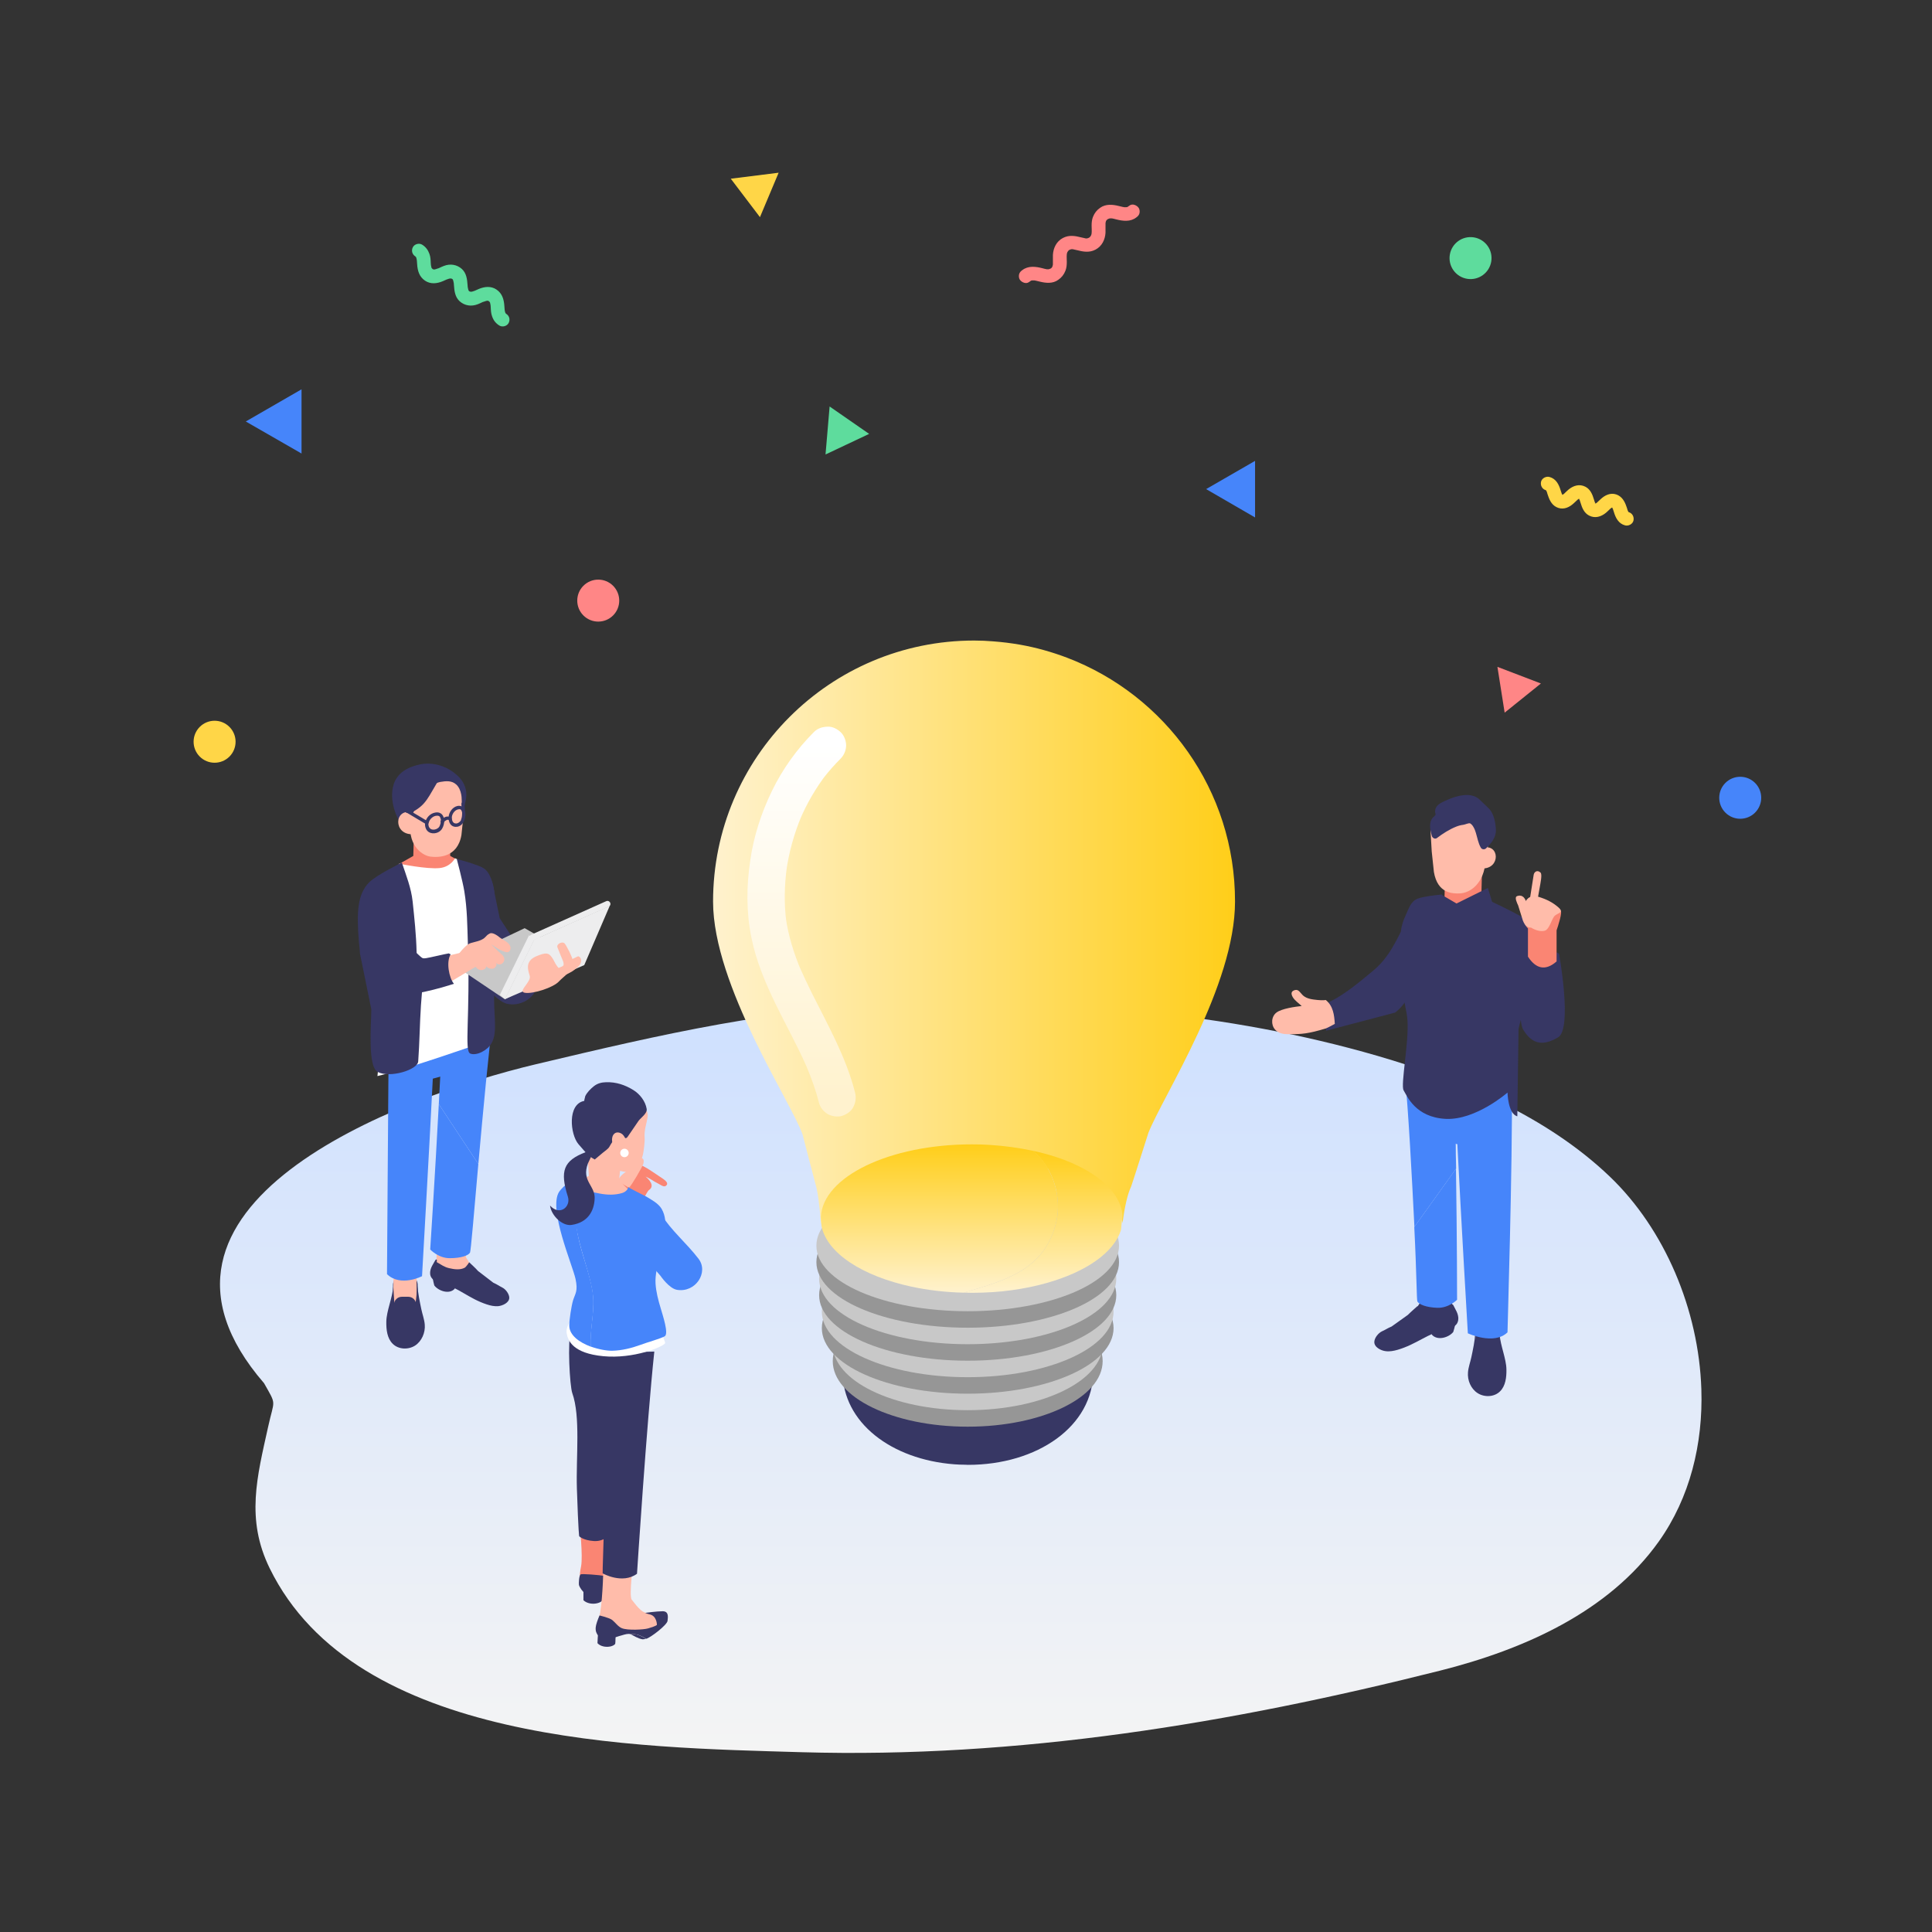 <?xml version="1.0" encoding="utf-8"?>
<!-- Generator: Adobe Illustrator 27.9.1, SVG Export Plug-In . SVG Version: 6.00 Build 0)  -->
<svg version="1.1" id="レイヤー_1" xmlns="http://www.w3.org/2000/svg" xmlns:xlink="http://www.w3.org/1999/xlink" x="0px"
	 y="0px" viewBox="0 0 1417.3 1417.3" style="enable-background:new 0 0 1417.3 1417.3;" xml:space="preserve">
<rect x="0" y="0" width="1417.3" height="1417.3" fill="#333333" stroke="none"/>
<style type="text/css">
	.st0{fill:url(#SVGID_1_);}
	.st1{fill:#545478;}
	.st2{fill:#373764;}
	.st3{fill:#FA8573;}
	.st4{fill:#FFBCAA;}
	.st5{fill:#4685FA;}
	.st6{fill:#FFFFFF;}
	.st7{fill:#FFDBC7;}
	.st8{fill:#FF9274;}
	.st9{fill:#969696;}
	.st10{fill:#C8C8C8;}
	.st11{fill:none;}
	.st12{fill:url(#SVGID_00000000224968142436403200000004558139805917899933_);}
	.st13{fill:url(#SVGID_00000112602268390138804970000000738663136572888991_);}
	.st14{fill:url(#SVGID_00000061435269679019687060000013651848029052876466_);}
	.st15{fill:url(#SVGID_00000111164429129632035680000017801204094343770812_);}
	.st16{enable-background:new    ;}
	.st17{fill:#EDEDEE;}
	.st18{fill:#FF8686;}
	.st19{fill:#FFD647;}
	.st20{fill:#5EDC9D;}
</style>
<linearGradient id="SVGID_1_" gradientUnits="userSpaceOnUse" x1="704.789" y1="1285.95" x2="704.789" y2="735.992">
	<stop  offset="0" style="stop-color:#F4F4F4"/>
	<stop  offset="1" style="stop-color:#CEE0FF"/>
</linearGradient>
<path class="st0" d="M1248.1,1019.1c1.3,40-8.3,79.5-31.2,111.7c-36.8,51.7-99,79.3-160.6,94.8c-153.7,38.7-309.4,64.4-468.4,59.8
	c-121.7-3.6-326.9-5.7-390.1-135c-17.6-36-9.2-67-1.1-103.7c4.5-20.6,6.5-15.2-3-32C81.1,884.6,290.9,805,393.2,780.7
	c92.2-21.9,176.9-41.7,273.2-44.2c115-3,233.3,5.9,344.2,38.1c60.8,17.7,123.8,44.1,170.2,88.4
	C1221.2,901.6,1246.2,960.8,1248.1,1019.1z"/>
<g>
	<g>
		<path class="st1" d="M1096.8,990.1h-11.2c-1.9,0-3.4-1.5-3.4-3.4v-9.2c0-1.9,1.5-5.6,3.4-5.6h11.2c1.9,0,3.4,3.7,3.4,5.6v9.2
			C1100.2,988.6,1098.6,990.1,1096.8,990.1z"/>
		<g>
			<polygon class="st2" points="1082.7,997.2 1082.9,975.6 1082.3,960.9 1099.7,959.6 1100.2,996.6 			"/>
		</g>
		<g>
			<path class="st2" d="M1082.1,978.2c0.1,4.5-1.8,13-2.7,17.3c-0.8,3.8-2.2,7.4-2.5,11.2c-0.5,5.9,2.1,12.1,7.1,15.3
				c5,3.2,12.2,2.9,16.4-1.3c4.1-4,4.8-10.4,4.7-16.1c-0.1-7.8-4.3-17.1-5-25.6l-0.9,13.2l-15,1.8L1082.1,978.2z"/>
		</g>
		<g>
			<path class="st2" d="M1093.7,997.9h-4.7c-3.2,0-5.8-2.6-5.8-5.8l0,0c0-3.2,2.6-5.8,5.8-5.8h4.7c3.2,0,5.8,2.6,5.8,5.8l0,0
				C1099.5,995.3,1096.9,997.9,1093.7,997.9z"/>
		</g>
		<path class="st3" d="M1096.1,676.5c0,0-22.4,4-25.5,6.5c-0.8,0.7-1.7,1.3-2.8,1.5c-2,0.4-3.8-0.9-5.3-2c-4-3-4.5-9.7-8.4-12.8
			l-2.3-7.6l7.9-4.4c0-0.7,0.3-11.4,0.3-11.4l27.2-7.9c0,0.7-0.5,18.5-0.5,19.2l10.8,6.1L1096.1,676.5z"/>
		<path class="st4" d="M1050.3,624.6l-0.9-15.6l9-11.6l24.1,5l9.5,16.2c0,0-1.9,7.7-2.3,13.5c-1,15.2-10.4,22.9-18.8,23.3
			c-5.2,0.2-16.3,0.2-19-15.7L1050.3,624.6z"/>
		<path class="st4" d="M1087.8,622c12.3-3.4,13.2,15.4-0.5,15.1L1087.8,622z"/>
		<g>
			<polygon class="st2" points="1033.8,967.6 1042.6,954.4 1043.6,939.3 1065.6,937.8 1065.2,962.3 			"/>
		</g>
		<g>
			<path class="st5" d="M1067.9,836.2l1.5,0.5l1.8-46.6l-40.6-1.6c2.7,28.1,5.1,73.7,7,111.5l30.6-42.7
				C1068,850.3,1067.9,843.2,1067.9,836.2z"/>
		</g>
		<g>
			<path class="st5" d="M1109.1,796.2l-47.3-5.5v46.7l7.3,2c2.5,50.2,7.7,138.7,7.7,138.7s19.1,9,29.1-0.7
				C1105.8,977.3,1109.7,852.8,1109.1,796.2z"/>
		</g>
		<g>
			<path class="st2" d="M1050.6,974.4c0.2,1.1-0.5,3.5-0.3,4.6c4.2,4.9,12.7,2.1,15.8-1.9c0.7-2.2,2.2-7.8,2-9.4L1050.6,974.4z"/>
		</g>
		<g>
			<path class="st2" d="M1032.8,964.6c1.5-1.6,7.1-6.5,7.1-6.5s2,3.5,3.4,4.3c3.4,2.1,8.1,1.5,12.1,0.8c3.7-0.7,6.3-2.5,9.6-4.3
				c0.3-0.1-0.6-2.5,0.8-1.9c0.2,0.1,1.2,2.1,1.3,2.3c1,1.9,2.1,3.8,2.5,5.9c0.5,2.1,0.2,4.4-1,6.1c-1.7,2.3-4.8,2.8-7.5,3.5
				c-13.9,3.5-22.1,11.4-35.8,15.4c-2.8,0.8-5.8,1.4-8.8,1c-3.4-0.4-8.6-2.9-8.3-7c0.2-2.9,3-6.3,5.5-7.5c3.5-1.6,3.7-2.1,7.2-3.6
				L1032.8,964.6z"/>
		</g>
		<g>
			<path class="st6" d="M1067,679.6c3.4-0.5,3.6-4.1,5.3-10.9l-10.7-2.9c-2.9,5.8-1.7,12.6-1.7,12.6S1063.7,680.1,1067,679.6z"/>
		</g>
		<g>
			<path class="st2" d="M1133.8,702.6c-0.3-10.7-1.7-17.9-6.3-22.7c-5.1-5.3-30.9-17.4-32.9-18.3l-3.1-10.2l-23,11.4l-10.6-6.2
				c0.1-0.2,0.2-0.4,0.2-0.4s-0.3,0-0.7,0.1l-0.4-0.2l-0.1,0.2c-3.1,0.3-12,1.2-16.8,2.9c-5.2,1.9-6.6,7.3-9.1,12.7
				c-1.5,3.1-2.4,6.1-3,9.1c-1.3,6.8,2.4,9.7,2.4,17.1c0,8.9-1.1,18-1.1,27c0,8.9,2.4,14.3,3.2,23.1c1.2,16.4-5.2,47.9-2.8,51.7
				c2.5,4.1,8.6,19.7,30.8,20.9c22.1,1.1,45.4-19.3,45.4-19.3s0.3,15.7,7.2,17.4l0.9-64.2c0,0,4.3-19.2,10.6-30.9
				C1128.1,716.9,1131,709.8,1133.8,702.6z"/>
		</g>
		<g>
			<path class="st2" d="M1032.4,733c5.7-6.1,11.3-10.4,12.9-19.2l-12.9-39.7c-8,15.7-13.1,28.1-25.2,38.1
				c-12.1,10-24,20.3-38.8,25.7c-1.5,0.5,3.7,13.9,4.5,18.2l50.6-13.3C1028.5,738.9,1030.9,734.7,1032.4,733z"/>
		</g>
		<path class="st4" d="M972.6,733.6c0,0-2.1,0.4-5.9,0c-3.9-0.4-8-0.8-10.9-3.4c-2-1.9-3.1-4.6-5.8-3.9c-2.7,0.7-3.2,2.4-1.7,5.1
			c1.5,2.6,4.4,4.5,6.6,6.6c-4.8,0.5-14.7,1.9-18.5,4.8c-3.8,2.9-4.2,8.9-1,12.5c2.5,2.8,6.1,3.4,9.8,3.4c10.1,0,14.6-0.4,27.3-4.2
			c1.5-0.5,6.7-3.4,6.7-3.4C978.8,744.5,978,738,972.6,733.6z"/>
		<g>
			<path class="st5" d="M1068.1,857.4l-30.6,42.7c1.8,35.4,1.7,53.6,2.3,54.7c1.2,2.1,6.3,4.3,14.6,4.6c8.4,0.3,14.5-5.9,14.5-5.9
				S1068.9,910.4,1068.1,857.4z"/>
		</g>
		<g>
			<g>
				<path class="st2" d="M1143,761c-12.8,7.6-20,3.4-25.5-5.5c-5.4-8.9-0.5-59.6-0.5-59.6s8.8-6.6,26.7,3.7
					C1143.7,699.6,1153.7,754.7,1143,761z"/>
			</g>
			<path class="st4" d="M1112.7,657.5c0,0,3.9-2.1,6.2,2.4l4.8,10.1c0.8,1.8,6.3,4.4,4.5,5.2l-4.9,6.2c-1,1.1-4.4-1.7-6.1-6
				l-3.5-11.2C1112.9,662.5,1110.9,658.3,1112.7,657.5z"/>
			<path class="st4" d="M1124.7,662.7l-0.7-1.5c-1.6-0.3-2.3,1.8-2,0.2c0,0,3.1-19.6,3.1-19.7c0.4-2.1,2.6-3.8,5-1.6
				c1.4,1.3,0,7.5-0.7,11.6c-0.5,2.8-1.7,9.7-2.2,12.5C1126.9,665.9,1126.3,663,1124.7,662.7z"/>
			<path class="st3" d="M1144.7,668c-0.1,0-3.4-1.6-3.5-1.7c-4.7-0.3-4.3,5.1-5.7,9.4h-14.6v0.3c-0.7-0.8-1.5-1.6-2.2-2.4
				c-0.2-0.2-0.4-0.3-0.6-0.4c0.1,3.7,1.1,5.9,2.8,7.9v20.7c5.8,8.9,12.8,10.7,21,3.5l0-22.8C1142.8,679.9,1146.6,668.4,1144.7,668z
				"/>
			<path class="st4" d="M1143.3,665.7c-4.2-3.7-8.6-5.9-14.3-7.7c-5.4-1.7-9.1,0.5-10.6,5l-1.6-0.1l0.5,8.3c0,0,0.1,8.7,4.7,9.2
				c0.4,0,0.8,0.1,1.2,0.1c3.4,2.1,7.2,3,9.9,2.3c3.8-1,5.2-9.3,7.7-11.2C1143.1,669.7,1147.5,669.4,1143.3,665.7z"/>
		</g>
	</g>
	<g>
		<path class="st2" d="M1090.7,595.1l-7.2-7c-5.9-5.5-17.1-1-24.4,2.4c-2,0.9-4,2.5-3.9,4.7c0,0.8,0.4,1.6,0.4,2.4
			c-0.1,1.7-1.7,2.7-2.8,3.9c-2.5,2.8,0,11,0,11s12-9.1,19.8-10.1c1.9-0.2,5.1-1.8,6.8-1c5.9,2.7,6.4,14.2,9,18.7
			c2.5-2.2,6.4-7,6.5-10.3C1094.9,605.8,1093.6,598.2,1090.7,595.1z"/>
		<g>
			<path class="st2" d="M1092.5,593.4c-2-2-4.1-3.9-6.1-5.9c-1-1-2.1-2-3.4-2.7c-2.4-1.3-5.2-1.7-7.8-1.6
				c-5.8,0.3-11.3,2.5-16.4,4.9c-2.8,1.3-5.7,3.2-6,6.6c-0.1,0.9,0.1,1.7,0.3,2.5c0.1,0.5,0.1,0.4-0.2,0.8c-0.8,1.1-1.9,1.7-2.6,2.9
				c-2.1,3.5-1,8.7,0.1,12.4c0.4,1.4,2.3,2.5,3.7,1.5c4.3-3.3,9.2-6.4,14.2-8.4c0.8-0.3,1.6-0.6,2.4-0.8c1-0.3,1.9-0.4,2.6-0.5
				c1.6-0.2,3.8-1.4,5.1-1.1c0.4,0.1-0.3-0.2,0.2,0.1c0.1,0.1,0.3,0.2,0.4,0.3c0,0,0.4,0.3,0.1,0.1c0.1,0.1,0.3,0.2,0.4,0.3
				c0.6,0.6,0.8,0.9,1.3,1.7c0.9,1.5,1.4,2.8,1.9,4.5c1.1,3.6,1.7,7.5,3.6,10.8c0.8,1.5,2.8,1.6,3.9,0.5c3.8-3.5,7.4-8.2,7.2-13.6
				C1097.1,603.4,1096,597.3,1092.5,593.4c-2.1-2.4-5.7,1.1-3.5,3.5c0.3,0.4,1,1.4,1.3,2.2c0.4,0.9,0.7,1.9,1,2.9
				c0.6,2.1,0.9,4.3,1,6.5c0,1,0.1,1.6-0.2,2.4c-0.3,1-0.8,1.9-1.3,2.7c-1.2,1.8-2.6,3.5-4.2,5c1.3,0.2,2.6,0.3,3.9,0.5
				c-0.5-0.8-0.4-0.7-0.7-1.6c-0.3-0.8-0.5-1.6-0.8-2.4c-0.5-1.9-1-3.7-1.6-5.6c-1.1-3.6-2.7-7.5-6.1-9.6c-2.1-1.4-4.4-1-6.8-0.4
				c-2.1,0.6-3.6,0.7-5.8,1.3c-3.9,1.2-7.6,3.2-11.1,5.4c-2.2,1.3-4.3,2.8-6.3,4.3c1.2,0.5,2.4,1,3.7,1.5c-0.3-1-0.5-2.1-0.7-3.1
				c-0.1-0.8-0.2-1.5-0.3-2.5c0-1.1,0-1.6,0.2-2.4c0,0,0.3-0.8,0.1-0.3c0-0.1,0.1-0.3,0.2-0.4c-0.4,0.5,0.4-0.4,0.4-0.4
				c0.2-0.2,0.4-0.4,0.7-0.6c1-1,1.9-2.1,2.3-3.5c0.2-0.8,0.1-1.6,0-2.5c-0.1-0.4-0.3-0.9-0.2-1.3c0.2-0.9,1.6-1.6,2.3-2
				c4.2-2.1,9-4,13.7-4.6c2.1-0.3,4.4-0.2,6.3,0.6c1.1,0.5,1.8,1.2,2.6,2c2.1,2,4.2,4.1,6.3,6.1
				C1091.3,599.1,1094.8,595.6,1092.5,593.4z"/>
		</g>
	</g>
</g>
<g>
	<g>
		<path class="st7" d="M441.2,1143.1c1.1-0.8,2.8-0.4,3.8,0.5c1,1,2.6,4.1,2.6,5.5c0,1.4-0.4,2.7-0.8,4c-0.4,1.2-2,6.2-3.1,6.9
			c-0.9,0.5-1-2.5-4.6-4.6c-2.6-1.5-1.5-1.2-1.1-2.2L441.2,1143.1z"/>
	</g>
	<g>
		<path class="st8" d="M442.9,1152.7l-0.1-17.4c1.9-0.6,5.1,0.5,6.2,2.2c1,1.7,1.8,13.2,1.3,15.1c-0.5,1.9-4.3,4-5.1,6.4
			L442.9,1152.7z"/>
	</g>
	<path class="st3" d="M445.2,1120.1c0,0-1.9,20.9-1.6,27.6c0.2,3.5,2.4,6.6,1.1,9.8c-1.4,3.4-4.6,6.1-8.2,6.7
		c-3.6,0.6-10-0.8-10.6-4.4c-0.9-5-0.4-6.4,0.4-10.9c1.4-7.7-1-29.3-1-29.3L445.2,1120.1z"/>
	<g>
		<path class="st2" d="M438.8,1165.6l3.6,0.8c-0.4,1.1,0.1,6-0.1,7.3c-0.9,1.2-2.4,2-4.1,2.4c-3.4,0.9-7.8,0.2-10.2-2.2
			c0-2.2,0-10.7,0-10.7L438.8,1165.6z"/>
	</g>
	<g>
		<path class="st2" d="M442.6,1166.9c-3.2,3.1-9.5,4.4-13.4,1.9c-1.8-1.1-3.9-4.1-4.5-6.1c-0.2-0.8,0-7.4,1.4-7.8
			c1.4-0.4,12.3,0.3,19,1.4c0,0,0.8,3.2,0.3,5.6C445,1163.8,444,1165.5,442.6,1166.9z"/>
	</g>
	<g>
		<path class="st2" d="M448.6,1198.4l3.2,0.9c-0.4,1-0.2,5.5-0.5,6.7c-0.5,0.5-1.1,1-1.9,1.3c-0.6,0.3-1.3,0.5-2,0.6
			c-3.2,0.6-7.1-0.2-9.1-2.5c0-0.8,0.1-2.3,0.2-4c0.2-2.7,0.4-5.7,0.4-5.7L448.6,1198.4z"/>
	</g>
	<g>
		<path class="st4" d="M440.3,1182.9c2-12.1,2.4-34.5,2.4-34.5l22.2-5.1c0,0-3.8,27.7-1.4,30.3c2.3,2.6,6.8,9.9,11.7,9.7
			c4.3-0.2,6.4-0.7,9.7,0.2c1.1,0.3,2.3,2,2.5,3.2c0.1,0.7-0.3,1.5-0.6,2.1c-1.4,2.6-3,5.2-5.3,7c-8.5,6.5-21,0.4-30.5,3.4
			c-3.9,1.2-9.1,2.2-11.6-0.9C436.9,1195.4,439.7,1186.5,440.3,1182.9z"/>
	</g>
	<path class="st2" d="M437,1193.9c0.1-0.6,0.2-1.2,0.3-1.8c0.7-2.9,2.5-7,2.5-7s7.1,1.6,9.3,3.3c2.4,1.9,4.2,4.8,7,6
		c4.2,1.8,16.3,1.1,19.3,0.2c6-1.7,6.5-2.6,6.5-2.6s0.1-6.7-5.6-7.8c-1.2-0.2-3-1-3-1s8.5-1.2,12.8-1.2c4.5,0,4,4,3.6,7.1
		c-0.4,3-12.2,12.1-15.6,13.1c0,0-0.1,0-0.1,0c-3.5-2.2-7.2-3.9-11.4-3.4c-2-0.5-4.2,0.2-6.2,0.8c-3.1,0.8-4.9,1.6-7.9,2.4
		c-1.9,0.5-3.4,0.5-5.4,0.2c-2.3-0.3-4.4-1.9-5.4-4.1C437,1196.8,436.9,1195.3,437,1193.9z"/>
	<g>
		<path class="st2" d="M473.8,1202.2c-0.8,0.2-1.6,0.4-2.3,0.4c-3-0.3-7.5-3.1-7.6-3.1c-0.5-0.3-1-0.5-1.5-0.6
			C466.6,1198.2,470.3,1200,473.8,1202.2z"/>
	</g>
	<g>
		<path class="st2" d="M418.9,975.8c-2.8,7.8-0.9,41,0.9,46.1c6.2,17.3,2.7,47,3.4,70c1.1,33.2,1.7,35.1,1.7,35.1s2.9,3,10.8,3.5
			c8,0.5,11.8-5.2,11.8-5.2l1.6-80.6c0,0,2.2-11,2.3-17.5l2.2-27.2L418.9,975.8z"/>
	</g>
	<g>
		<path class="st2" d="M480,991.5c0,0-47.1,1-47.2,1c-1.1,0,0.9,15.6,1.2,16.9c2.3,10.1,5.9,19.8,8.3,29.9c2.3,9.6,3.5,18.6,3,28.5
			c-0.5,10.1-1,20.1-1.4,30.2c-0.6,15.7-1.2,31.4-1.6,47.1c-0.1,3-0.2,6.1-0.2,9.1c0,0,14.4,8.2,25.2,0.3
			C467.3,1154.5,474.4,1044.3,480,991.5z"/>
	</g>
	<path class="st6" d="M472.2,886.4c-3.9-1.7-8.6-3.9-8.6-3.9s0.8,19.3-7,19.3c-7.8,0-37.5-10-37.5-10s8.4,33.3,7.5,65.8
		c-0.1,2.8-12.2,12.5-10.9,20.4c0.9,5.6,4.7,14.8,26.9,16.9c22.2,2.1,43.7-6.8,45.3-9.5c0.8-1.4-9.1-17.8-10.8-35.3
		c-1.5-15.1,5.1-31.8,5.1-31.8L472.2,886.4z"/>
	<path class="st3" d="M473.6,863.1c5.2,4.5,5.6,7.8,2.4,10c-1.7,1.2-5.3,10.6-7.7,10.8c-2.7,0.2-13.3-7.2-15.2-8.4
		c-3.6-2.4,3.5-9.1,11.7-18.8c2.2-6.2,11.5,1.5,18.8,6.2c4.1,2.6,6.8,4.6,5.5,6.4c-1.7,2.3-3.9,0.1-7.1-1.5
		C479.8,866.8,477.2,864.7,473.6,863.1z"/>
	<path class="st4" d="M453.2,866.6c0.9-3.1,3.5-5.3,6.1-7.1c2.6-1.9,5.4-3.6,7.1-6.3c0.6-0.9,1-1.9,1.8-2.7c0.8-0.8,2-1.2,2.9-0.8
		c1.4,0.7,1.3,2.7,0.8,4.2c-0.9,2.5-8.5,15.7-10.5,17.4L453.2,866.6z"/>
	<path class="st4" d="M471.7,811.4c2.3,2.5,3.9,4.6,3.4,8.1c-0.8,4.9-2.7,9.8-2.2,15.2c0.2,3.3-0.7,9.7-1.2,12.1
		c-1.4,6.5-4.9,11.1-8.6,12.4c-3.7,1.3-8.2-0.3-8.2-0.3l-0.8,7l9.1,9L442.1,885l-19.7-4.9l1-14.1l8.6-3.3c0,0-1.1-16.3-1.1-22
		c17.8,6.4,10.6,3.2,16.4-6.1C463.3,809.8,460,816.5,471.7,811.4z"/>
	<g>
		<path class="st2" d="M428.7,807.6c-12.6,2.2-10.5,24.6-4.3,31.8c3.5,4.1,3.6,4.1,5.6,6.4c1.9,2.2,3.8,3.4,6.3,4.8
			c2-1.7,4.1-3.4,6.1-5.1c1.4-1.2,3.7-2.6,4.6-4.2c1.6-2.8,3.7-6.6,7.2-7.2c1.2-0.2,2.5,0,3.6,0.5c0.4,0.2,0.9,0.4,1.4,0.3
			c0.6-0.1,1.1-0.7,1.4-1.2c2.6-3.8,5.2-7.6,7.8-11.4c1.7-2.4,6.5-5.4,6-8.8c-0.9-5.6-5-10.9-9.7-13.8c-6.3-3.9-12.8-6-20-5.8
			c-3.4,0.1-6.3,0.8-9,2.9c-2.4,1.9-5.1,4.6-6.4,7.4C429.3,804.7,428.3,807.7,428.7,807.6z"/>
	</g>
	<path class="st5" d="M434.4,946.3c-4.2-23.9-20-52.9-8.3-75.4c1.9,2.7,8.6,3.6,11.6,4.2c5.6,1.3,11.2,1.8,16.8,0.6
		c1.4-0.3,2.8-0.7,4-1.5c1.2-0.8,2.2-2,2.4-3.4c-0.1,0.4,11.9,6.3,12.8,6.8c3.9,2.3,9.2,5.1,11.6,9.1c6.3,10.8,0.3,23.7-1.7,35.2
		c-1.1,6.5-3.1,13.1-2.7,19.7c0.4,6.3,2,12.2,3.8,18.2c1.4,4.9,6.1,18.7,2.9,20.5c-3.2,1.8-12.8,4.4-17.8,6.3
		c-6.6,2.4-13.5,4.1-20.5,4.3c-4,0.1-10.2-1-16-3.1C432.5,974,437,960.5,434.4,946.3z"/>
	<path class="st5" d="M422.2,938.2c-2.3-10.5-20-51.1-12.1-63.8c1.6-2.5,7.1-7.6,10.7-9.4c3-1.5,7.8-1.2,9.4-0.5
		c-3.1,2.4-5.4,6.8-3.3,10.3c0,0.1,0.1,0.1,0.1,0.2c-11.7,22.5,3.3,47.3,7.5,71.2c2.6,14.1-1.9,27.7-1.1,41.7
		c-8.2-3-15.8-8.3-15.8-15.5c0-4.2,1.6-14.5,2.8-18.5C422.1,948.6,424.1,947.2,422.2,938.2z"/>
	<path class="st5" d="M462.1,908.3c5.3,8.2,22.4,27.6,22.4,27.6s6.3,9.3,12.1,10.3c13.7,2.3,23.4-12.8,15.9-22.7
		c-8.5-11.2-20.6-21.3-27.3-32.5c-6.3-10.5-4.6-4.3-4.6-4.3S462.1,908.3,462.1,908.3z"/>
	<g>
		<path class="st4" d="M459.2,836.2c-0.7-1.5-1.3-2.9-2.6-4.1c-1.3-1.1-3.2-1.7-4.9-1.1c-1.4,0.6-2.2,1.9-2.5,3.2
			c-1,3.8,1.2,8.1,5.1,10L459.2,836.2z"/>
	</g>
	<circle class="st6" cx="458.1" cy="845.8" r="3.1"/>
	<g>
		<path class="st2" d="M403.5,884.4c7.2,7.9,15.4,0.8,13.1-6.5c-6-18.9-3.3-26.5,13.1-32.7c0.9-0.9,4.2,2.8,4.2,2.8
			s-2.4,5.1-2.6,5.5c-5,13.2,5.8,16.3,4.9,26.4c-0.5,8.1-4.6,16.9-16.9,18.7C412.7,899.6,404.5,892,403.5,884.4z"/>
	</g>
</g>
<g>
	<path class="st2" d="M803.2,962.8c-11.3,8.9-27.7,16.2-49.1,20.4c-6.7,1.3-13.8,2.3-21.4,3c-7,0.6-14.3,1-22.1,1
		c-44.6,0-76.1-10.6-94-25.4c1,30.9,0.9,44.2,0.9,44.2h0.6c0,0,0,0,0,0c0,37.7,35.9,64.7,82,68.2c2.6,0.2,5.2,0.3,7.8,0.3
		c0.7,0,1.4,0.1,2.2,0.1c50.8,0,91.9-28.2,91.9-68.6c0,0,0,0,0,0h0.3C802.3,1006,801.7,993.3,803.2,962.8z"/>
	<ellipse class="st9" cx="709.9" cy="998.5" rx="99" ry="48.1"/>
	<ellipse class="st10" cx="709.9" cy="986.4" rx="99" ry="48.1"/>
	<ellipse class="st9" cx="709.9" cy="974.3" rx="107" ry="48.1"/>
	<ellipse class="st10" cx="709.9" cy="962.2" rx="107" ry="48.1"/>
	<ellipse class="st9" cx="709.9" cy="950.1" rx="109" ry="48.1"/>
	<ellipse class="st10" cx="709.9" cy="938" rx="109" ry="48.1"/>
	<ellipse class="st9" cx="709.9" cy="925.9" rx="111" ry="48.1"/>
	<ellipse class="st10" cx="709.9" cy="913.8" rx="111" ry="48.1"/>
	<path class="st11" d="M602.2,899.5c0,1.6,0.2,3.1,0.5,4.7c-0.1-2-0.3-3.9-0.4-5.8C602.3,898.8,602.2,899.1,602.2,899.5z"/>
	
		<linearGradient id="SVGID_00000036950368448733400630000018087176654223233689_" gradientUnits="userSpaceOnUse" x1="523.14" y1="684.14" x2="906.087" y2="684.14">
		<stop  offset="0" style="stop-color:#FFF2CE"/>
		<stop  offset="1" style="stop-color:#FFCE19"/>
	</linearGradient>
	<path style="fill:url(#SVGID_00000036950368448733400630000018087176654223233689_);" d="M782.8,482.5
		C782.8,482.5,782.8,482.5,782.8,482.5c-11.1-4.2-22.7-7.5-34.7-9.6c-6.4-1.1-12.8-1.9-19.4-2.4c-4.7-0.4-9.4-0.6-14.1-0.6
		c-105.7,0-191.5,85.7-191.5,191.5c0,61.9,58,148.1,65.7,171c0,0.1,9.2,35.6,9.3,35.7c1.8,5.7,3.2,16.7,4.2,30.2
		c1.4-26.5,50.3-47.8,110.7-47.8c14.1,0,27.5,1.2,39.9,3.3c13,2.2,24.8,5.5,34.8,9.6c0.8-2.1,1.7-4.4,2.6-6.8
		c-0.9,2.4-1.7,4.7-2.6,6.8c20.9,8.5,34.4,20.4,35.8,33.8c1.5-11.6,3.6-21.2,6.3-26.8c0.5-1.1,12.4-38.6,12.7-39.5
		c11.1-27.7,63.5-107.8,63.5-169.5C906.1,579.7,854.9,510,782.8,482.5z"/>
	<g>
		
			<linearGradient id="SVGID_00000036220855939724827780000006475358084197558174_" gradientUnits="userSpaceOnUse" x1="689.254" y1="948.235" x2="689.254" y2="839.455">
			<stop  offset="0" style="stop-color:#FFF2CE"/>
			<stop  offset="1" style="stop-color:#FFCE19"/>
		</linearGradient>
		<path style="fill:url(#SVGID_00000036220855939724827780000006475358084197558174_);" d="M775,895.7c4-18-2.8-40-17.3-51.5
			c-9.9-2.1-20.4-3.6-31.6-4.3c-4.3-0.3-8.7-0.4-13.2-0.4c-60.3,0-109.3,23.7-110.7,53.2c0.1,2.1,0.3,4.3,0.4,6.5
			c3.9,20.1,30,36.9,66.1,44.7c11.8,2.5,24.7,4.1,38.3,4.4C736.3,939.6,766.8,932.2,775,895.7z"/>
		
			<linearGradient id="SVGID_00000168092846663702895660000016219360746993865150_" gradientUnits="userSpaceOnUse" x1="765.296" y1="948.39" x2="765.296" y2="844.159">
			<stop  offset="0" style="stop-color:#FFF2CE"/>
			<stop  offset="1" style="stop-color:#FFCE19"/>
		</linearGradient>
		<path style="fill:url(#SVGID_00000168092846663702895660000016219360746993865150_);" d="M787.7,853.8c-8.8-4-18.9-7.2-30-9.6
			c14.5,11.6,21.3,33.6,17.3,51.5c-8.2,36.5-38.8,43.9-67.9,52.5c2,0.1,3.9,0.2,5.9,0.2c20,0,38.6-2.6,54.8-7.2
			c28.8-8.1,49.5-22.3,54.6-39.1c0.3-3.7,0.7-7.3,1.1-10.7C822.1,876.5,808.6,863.2,787.7,853.8z"/>
	</g>
	<g>
		
			<linearGradient id="SVGID_00000158031187928016719270000013818270240519834018_" gradientUnits="userSpaceOnUse" x1="587.843" y1="805.965" x2="587.843" y2="544.768">
			<stop  offset="0" style="stop-color:#FFF2CE"/>
			<stop  offset="1" style="stop-color:#FFFFFF"/>
		</linearGradient>
		<path style="fill:url(#SVGID_00000158031187928016719270000013818270240519834018_);" d="M597.1,537
			c-12.5,12.5-23.1,27.3-30.8,43.2c-7.8,16.1-13.4,33.2-15.9,50.9c-1.4,9.4-2.2,18.8-2.1,28.3c0.1,9.5,1,19,2.9,28.3
			c3.4,17.1,10.3,33.4,17.9,49.1c7.2,14.8,15.2,29.1,21.9,44.1c0.8,1.8,1.6,3.7,2.4,5.6c-0.5-1.1-0.9-2.2-1.4-3.3
			c3.5,8.4,6.6,17,8.8,25.8c0.8,3.3,3.4,6.5,6.3,8.2c2.9,1.7,7.3,2.4,10.6,1.4c3.3-1.1,6.5-3.1,8.2-6.3c1.7-3.3,2.3-6.9,1.4-10.6
			c-6.5-26-19.9-49.5-31.8-73.3c-3.2-6.5-6.3-13-9.2-19.6c0.5,1.1,0.9,2.2,1.4,3.3c-5.3-12.5-9.4-25.6-11.3-39.1
			c0.2,1.2,0.3,2.4,0.5,3.6c-1.8-13.3-1.5-27,0.3-40.3c-0.2,1.2-0.3,2.4-0.5,3.6c1.9-14.3,5.8-28.3,11.4-41.6
			c-0.5,1.1-0.9,2.2-1.4,3.3c5.1-12.1,11.8-23.6,19.8-34c-0.7,0.9-1.4,1.8-2.1,2.8c3.8-4.9,7.9-9.5,12.3-13.9c2.5-2.5,4-6.2,4-9.7
			c0-3.4-1.5-7.4-4-9.7c-2.6-2.4-6-4.2-9.7-4C603.1,533.2,599.7,534.4,597.1,537L597.1,537z"/>
	</g>
</g>
<g>
	<g>
		<polygon class="st2" points="361.3,648.1 366.6,673.6 386.6,704.3 357.8,727.8 344.9,658.2 		"/>
	</g>
	<path class="st3" d="M293.8,646.6c0,0,22.5,4,25.6,6.5c0.8,0.7,1.7,1.3,2.8,1.6c2,0.4,3.8-0.9,5.4-2c4-3,4.5-9.8,8.4-12.8l2.3-7.6
		l-8-4.4c0-0.7-0.3-11.4-0.3-11.4h-26.5c0,0.7-0.3,10.7-0.3,11.4l-10.8,6.1L293.8,646.6z"/>
	<g>
		<path class="st2" d="M291.8,955.1H303c1.9,0,3.4-1.5,3.4-3.4v-9.3c0-1.9-1.5-5.6-3.4-5.6h-11.2c-1.9,0-3.5,3.7-3.5,5.6v9.3
			C288.3,953.5,289.9,955.1,291.8,955.1z"/>
	</g>
	<polygon class="st4" points="305.9,962.1 305.6,940.5 306.2,925.8 288.9,924.5 288.3,961.6 	"/>
	<g>
		<path class="st2" d="M392.1,728.2c-4.2,6.6-12.8,10-20.4,8.1c-7.6-1.9-22.4-18.3-15-20.7c0.7-0.2,29.9-6.4,29.9-6.4L392.1,728.2z"
			/>
	</g>
	<polygon class="st4" points="349.7,935.1 341.8,922.3 341.4,907.9 320.6,905.7 320.1,928.9 	"/>
	<g>
		<path class="st5" d="M323,788.8l-1.5,0.4v-46.8h40.7c-3.7,28-7.9,73.7-11.3,111.5l-29-43.9C322.3,802.9,322.6,795.8,323,788.8z"/>
	</g>
	<g>
		<path class="st5" d="M321.9,810l29,43.9c-3.1,35.4-5.5,64-6.1,65c-1.2,2.1-6.4,4.1-14.9,4.1c-8.4,0-14.3-6.4-14.3-6.4
			S319.1,863.1,321.9,810z"/>
	</g>
	<g>
		<path class="st5" d="M285.4,742.5h39.4v46.8l-7.3,2c-2.5,50.4-7.9,144.9-7.9,144.9s-15.7,8.2-25.7-1.5
			C284,934.7,284.7,799.2,285.4,742.5z"/>
	</g>
	<g>
		<path class="st2" d="M333.5,941c-0.3,1.1,0.4,3.3,0.1,4.4c-4.1,4.5-12.1,1.5-15-2.4c-0.6-2.2-1.8-7.5-1.5-9L333.5,941z"/>
	</g>
	<g>
		<path class="st2" d="M350.7,932.4c-1.3-1.6-6.5-6.4-6.5-6.4s-2.1,3.3-3.3,4c-3.3,1.8-7.8,1.2-11.5,0.3c-3.5-0.8-5.8-2.6-9-4.4
			c-0.2-0.1,0.7-2.4-0.7-1.9c-0.2,0.1-1.2,2-1.3,2.1c-1,1.7-2.1,3.5-2.6,5.5c-0.5,2-0.4,4.2,0.8,5.8c1.5,2.2,4.4,2.9,7,3.6
			c13,3.8,20.6,11.7,33.5,15.9c2.7,0.9,5.5,1.5,8.3,1.3c3.2-0.3,8.3-2.5,8.2-6.3c-0.1-2.7-2.6-6.1-5-7.3c-3.3-1.7-3.4-2.1-6.7-3.6
			L350.7,932.4z"/>
	</g>
	<path class="st6" d="M342.6,633.8c-4-1.9-8.8-4.2-8.8-4.2s-3.1,6.3-11.2,7.2c-9.4,1-29.8-3.2-29.8-3.2l-15.9,155.8
		c22-5.2,75.8-24.1,75.8-24.1L342.6,633.8z"/>
	<g>
		<path class="st2" d="M362.2,651.3c-0.6-3-1.5-6.1-3-9.1c-2.6-5.4-6-6.3-11.3-8.2c-5.9-2.1-12.8-3.8-12.8-3.8s4.3,16.2,5.5,23.5
			c2.2,13.3,2.2,25.9,2.6,37.6c1.9,54.3-2.8,79.8,1.8,81.6c4.6,1.8,12.6-2.3,15.6-7.6c5-8.8,0.9-22.6,2.1-39
			c0.8-8.9,0.2-18.1,0.2-27c0-9,0.2-17.9,0.2-26.9C363,665,363.5,658.1,362.2,651.3z"/>
	</g>
	<g>
		<path class="st2" d="M308.8,737.6c-0.9,13.7-1,27.3-2,41c-0.4,6.3-20.8,12.4-29.7,7.8c-7.5-3.8-4.8-34.8-4.7-45.9l-8.3-40.8
			c-0.2-3.2-0.5-6.2-0.8-8.7c-1.9-22.7-0.8-35.3,7.5-43.7c5.4-5.5,24-14.5,24-14.5c3.2,9.5,6.8,18.5,7.9,28.5
			c1.3,12.2,2.6,24.5,2.9,36.8c0.2,11.6,5.1,19,3.9,30.5C309.3,731.6,309,734.6,308.8,737.6z"/>
	</g>
	<path class="st4" d="M340.2,596.5l0.9-16.4l-16.6-12.9l-18.4,6l-4.3,17.1c-0.4,2.6-0.4,8.4-0.8,14.5c-1.3,16.2,9.2,22.9,14.7,23.6
		c5.5,0.7,19.9,1,22.8-15.8L340.2,596.5z"/>
	<g>
		<path class="st2" d="M306.4,943.1c-0.1,4.5,1.8,13,2.7,17.4c0.8,3.8,2.2,7.4,2.5,11.2c0.5,5.9-2.2,12.2-7.1,15.4
			c-5,3.2-12.2,2.9-16.4-1.3c-4.1-4-4.8-10.4-4.7-16.2c0.1-7.8,4.4-17.2,5.1-25.7l0.9,13.3l15.1,1.8L306.4,943.1z"/>
	</g>
	<g>
		<path class="st2" d="M294.8,962.9h4.7c3.2,0,5.8-2.6,5.8-5.8l0,0c0-3.2-2.6-5.8-5.8-5.8h-4.7c-3.2,0-5.8,2.6-5.8,5.8l0,0
			C289,960.2,291.6,962.9,294.8,962.9z"/>
	</g>
	<g>
		<path class="st2" d="M340.8,590.5c1.6-5.1,2-9.8-0.3-14.9c-1.5-3.4-4.1-6.2-7-8.4c-7.1-5.7-16.7-8.3-25.6-6.4
			c-8.9,1.9-16.6,6.2-19.2,14.9c-1.7,5.7-1.2,11.9,0.4,17.6c1.7,5.7,4.5,11,7.3,16.2c2.7-5.3,5.3-10.6,8-15.9
			c2.5-4.9,4-8.6,7.6-12.9c2.6-3.1,7.1-6.4,11.1-7.1c4.1-0.7,8.4-1.1,11.7,2c1.9,1.8,3,4.4,3.5,7c0.6,2.6,0.3,6.6,0.7,9.2
			L340.8,590.5z"/>
	</g>
	<path class="st4" d="M302.2,596.1c-13-3.6-14,16.3,0.5,15.9L302.2,596.1z"/>
	<g>
		<path class="st2" d="M321.9,572c-1.7,3-3.5,6-5.2,8.9c-2.2,3.8-4.5,7.6-7.8,10.5c-3.3,2.9-10.4,7.5-12.1,3.4
			c-0.4-0.9,0.9-16.9,0.9-16.9L321.9,572z"/>
	</g>
	<g>
		<path class="st2" d="M331.5,599.1c-0.2,2.1,0.4,5.1,3.1,5c1.1,0,2.1-0.7,2.8-1.4c0,0,0.3-0.4,0.1-0.1c0.1-0.1,0.1-0.2,0.2-0.2
			c0.1-0.1,0.2-0.3,0.3-0.4c0.1-0.2,0.2-0.3,0.2-0.5c0.1-0.3-0.1,0.2,0-0.1c0-0.1,0.1-0.2,0.1-0.3c0.1-0.4,0.3-0.8,0.4-1.3
			c0.1-0.5,0.2-0.9,0.2-1.2c0-0.5,0.1-0.9,0.1-1.4c0-0.2,0-0.4,0-0.6c0-0.1,0-0.2,0-0.4c0-0.4,0,0.2,0-0.1c-0.1-0.4-0.2-0.8-0.3-1.2
			c-0.1-0.3,0.1,0.1,0,0c0-0.1-0.1-0.2-0.1-0.2c0-0.1-0.1-0.2-0.2-0.3c0,0-0.2-0.3,0-0.1c-0.1-0.1-0.2-0.3-0.4-0.4
			c-0.1-0.1,0.2,0.1,0,0c-0.1-0.1-0.2-0.1-0.2-0.1c-0.3-0.2,0.2,0,0,0c-0.1,0-0.2-0.1-0.2-0.1c-0.1,0-0.2-0.1-0.3-0.1
			c0.3,0-0.1,0-0.1,0C334.1,593.6,331.9,596.5,331.5,599.1c-0.1,0.7-0.5,1.2-1.2,1.2c-0.6,0-1.3-0.6-1.2-1.2
			c0.4-3.4,2.8-6.9,6.3-7.8c1.2-0.3,2.6-0.2,3.7,0.5c1,0.6,1.6,1.6,1.9,2.7c0.7,2.1,0.5,4.7-0.2,6.8c-0.8,2.5-2.6,4.7-5.3,5.2
			c-1.9,0.3-3.8-0.2-5-1.8c-1.2-1.6-1.6-3.7-1.4-5.6c0.1-0.7,0.5-1.2,1.2-1.2C330.9,597.9,331.6,598.4,331.5,599.1z"/>
	</g>
	<g>
		<path class="st2" d="M314.3,603.6c-0.1,1.3,0,2.7,0.8,3.7c0.7,1,1.9,1.4,3.1,1.3c1.1,0,2.3-0.5,3.2-1.2c0.2-0.2,0.4-0.3,0.5-0.5
			c0,0,0.2-0.3,0,0c0.1-0.1,0.1-0.2,0.2-0.2c0.2-0.4,0.4-0.7,0.6-1.1c-0.1,0.2,0-0.1,0-0.1c0-0.1,0.1-0.2,0.1-0.3
			c0.1-0.2,0.1-0.4,0.2-0.6c0.1-0.2,0.1-0.5,0.2-0.7c0-0.1,0-0.2,0.1-0.4c0-0.1,0-0.2,0-0.2c0,0.1,0,0.1,0,0c0-0.4,0.1-0.9,0.1-1.3
			c0-0.2,0-0.5,0-0.7c0,0,0-0.4,0-0.2c0,0.1,0-0.2-0.1-0.3c0-0.2-0.1-0.4-0.2-0.6c0-0.1-0.1-0.2-0.1-0.3c-0.1-0.3,0.1,0.2,0-0.1
			c-0.1-0.2-0.2-0.3-0.3-0.5c0,0-0.2-0.3,0-0.1c-0.1-0.1-0.2-0.2-0.3-0.3c-0.1-0.1-0.1-0.1-0.2-0.2c0.2,0.2,0,0-0.1,0
			c-0.1-0.1-0.3-0.2-0.5-0.2c0.3,0.1-0.1,0-0.1,0c-0.1,0-0.2-0.1-0.3-0.1c0,0-0.4,0-0.1,0c-0.2,0-0.4,0-0.6,0
			c-1.4,0-2.8,0.7-3.8,1.6c-1.3,1.1-2,2.5-2.3,4.1c-0.1,0.7-0.9,1-1.5,0.9c-0.7-0.2-0.9-0.8-0.9-1.5c0.5-3.6,3.6-6.8,7.2-7.4
			c1.4-0.3,2.9-0.2,4.1,0.6c1,0.6,1.7,1.6,2.1,2.8c0.8,2.1,0.5,4.8-0.3,6.8c-0.4,1-0.9,2-1.7,2.8c-1.2,1.3-2.9,2-4.7,2.2
			c-1.9,0.2-4-0.4-5.3-1.9c-1.3-1.5-1.8-3.6-1.6-5.6c0.1-0.7,0.5-1.2,1.2-1.2C313.7,602.4,314.4,602.9,314.3,603.6z"/>
	</g>
	<g>
		<path class="st2" d="M329.6,601.8c-0.1-0.1-0.2-0.1-0.3-0.2c-0.1,0-0.2,0,0.1,0c0,0-0.1,0-0.1-0.1c-0.1,0-0.2-0.1-0.3-0.1
			c-0.1,0-0.1,0-0.2,0c-0.1,0,0.3,0,0.1,0c-0.2,0-0.4,0-0.7,0c-0.2,0,0.3-0.1,0.1,0c-0.1,0-0.1,0-0.2,0c-0.1,0-0.2,0.1-0.4,0.1
			c-0.1,0-0.1,0-0.2,0.1c-0.2,0.1,0,0,0.1,0c-0.1,0.1-0.2,0.1-0.3,0.2c-0.1,0.1-0.2,0.1-0.4,0.2c-0.1,0-0.1,0.1-0.2,0.1
			c-0.2,0.2,0.1-0.1,0,0c-0.2,0.2-0.5,0.4-0.7,0.6c-0.1,0.1-0.2,0.2-0.3,0.4c-0.2,0.2,0.1-0.2,0,0.1c-0.1,0.1-0.1,0.2-0.2,0.2
			c-0.4,0.5-1.1,0.8-1.7,0.4c-0.5-0.3-0.8-1.1-0.4-1.7c0.9-1.3,2-2.4,3.6-2.9c1.2-0.4,2.6-0.2,3.7,0.4c0.6,0.3,0.8,1.1,0.4,1.7
			C330.9,601.9,330.2,602.2,329.6,601.8L329.6,601.8z"/>
	</g>
	<g>
		<path class="st2" d="M312.2,604.4c-4.2-2.5-8.4-5-12.6-7.5c-0.6-0.4-1.2-0.7-1.8-1.1c-1.4-0.8-0.1-2.9,1.2-2.1
			c4.2,2.5,8.4,5,12.6,7.5c0.6,0.4,1.2,0.7,1.8,1.1C314.8,603.1,313.5,605.2,312.2,604.4L312.2,604.4z"/>
	</g>
	<g>
		<path class="st2" d="M340.9,589.6c0,1.3,0,2.6,0.1,3.9c0,0.2,0,0.4,0,0.6c0,0.6-0.6,1.3-1.2,1.2c-0.7,0-1.2-0.5-1.2-1.2
			c0-1.3,0-2.6-0.1-3.9c0-0.2,0-0.4,0-0.6c0-0.6,0.6-1.3,1.2-1.2C340.3,588.4,340.9,588.9,340.9,589.6L340.9,589.6z"/>
	</g>
	<polygon class="st10" points="370.4,733.1 425.3,704 384.9,680.9 330.9,706.5 	"/>
	<polygon class="st10" points="418.2,703.9 384.8,684.8 337.8,707 370.6,729.1 	"/>
	<g>
		<g class="st16">
			<polygon class="st17" points="447.3,664.5 391.9,689.3 370.5,732.9 428.6,708 			"/>
			<g>
				<path class="st17" d="M447,661.4L447,661.4c-0.6-0.5-1.5-0.7-2.3-0.3l-55,24.6c-1.5,0.7-1.8,2.7-0.5,3.7l0,0
					c0.6,0.5,1.5,0.7,2.3,0.3l55-24.6C448,664.5,448.3,662.5,447,661.4z"/>
			</g>
			<polygon class="st17" points="391.9,689.3 388.1,686.1 366.7,729.8 370.5,732.9 			"/>
		</g>
	</g>
	<path class="st4" d="M351.2,708c-1.9,0.6-25.6,15.8-27.7,15.7l-7-19.7c3.8-0.7,24.6-6,28.4-6.7L351.2,708z"/>
	<path class="st4" d="M332.8,705.1c0,0,7.5-11.9,12.6-13.3c3.4-1,7.1-1.5,9.8-3.6c2-1.7,1.7-2.2,4.1-3.4c1.3-0.7,3.8,0.1,6.9,2.6
		c2.5,2.1,7.8,3.9,8.3,7.6c0.2,1.5-0.6,3.3-2.1,3.5c-3.5,0.5-12.1-5.8-12.1-5.8c2.1,2.1,2.8,2.8,4.9,4.9c1.9,1.9,5.3,3.7,4.7,6.8
		c-0.2,1.3-1.2,2.5-2.4,2.9c-1.2,0.5-2.7,0.1-3.6-0.9l0.4,1.3c-0.3,1.4-1.6,2.8-2.7,2.9c-3.2,0.4-4.7-1.4-5.8-2.8l0.5,0.4
		c1.7,2-3.2,5.3-6.4,2.1c-1.6-1.6-2.7-3-4.1-4.2c-1.5-1.2-1.8-2-3.7-2L332.8,705.1z"/>
	<g>
		<path class="st2" d="M333,721.7c-3.7-4.5-5.8-16.2-2.4-21.6l-1.4-0.7c-2.7,0.4-13.8,3.1-16.6,3.5c-0.9,0.1-1.9,0.3-2.7-0.1
			c-1.2-0.5-6.6-5.9-7.4-6.9c-2.4-2.9-6.8-7.2-10-5.3l-22.3,10c0.7,11.5,13.7,26.5,17.8,28.7c5,2.8,27.3-2,41.8-6.6L333,721.7z"/>
	</g>
	<path class="st4" d="M415.4,714.9c4.5-2.3,4.3-2,8.5-5.5c1.3-1,2.2-2.5,2.4-4.1c0.2-1.6-0.6-3.5-2.2-3.8l-10.5,5.1L415.4,714.9z"/>
	<path class="st4" d="M406.3,704.7c-0.6-1.3-2.2-3.7-3.4-4.5c-2-1.3-4.7-0.5-6.9,0.3c-3.1,1.1-6.4,2.5-7.9,5.4
		c-1.6,3.1-0.5,6.7,0.5,10c1.4,4.4-9.2,11.5-3.6,12.4c6,1,20.9-3.8,25-8.3c3-3.3,11.2-8.7,10.8-13.5c-0.8-4.5-5.4-13.1-6.6-14.4
		c-1.7-1.8-6.1,0.4-5.3,2.8c1,2.8,3.5,8.5,4.1,10.1c1.6,4.3-0.8,3.7-3.1,5.1C409.8,710.1,408.1,708.5,406.3,704.7z"/>
</g>
<g>
	<polygon class="st18" points="1098.5,489.2 1103.8,522.8 1130.4,501.4 	"/>
	<polygon class="st5" points="884.8,358.8 920.7,379.6 920.7,338.1 	"/>
	<polygon class="st5" points="180.3,309.2 221.2,332.7 221.2,285.6 	"/>
	<polygon class="st19" points="571.2,126.7 536.1,131.1 557.5,159.3 	"/>
	<polygon class="st20" points="608.6,298.2 605.6,333.4 637.6,318.3 	"/>
	
		<ellipse transform="matrix(0.707 -0.707 0.707 0.707 -183.009 439.473)" class="st18" cx="439" cy="440.6" rx="15.4" ry="15.4"/>
	
		<ellipse transform="matrix(0.707 -0.707 0.707 0.707 -39.818 1074.202)" class="st5" cx="1276.8" cy="585.2" rx="15.4" ry="15.4"/>
	
		<ellipse transform="matrix(0.16 -0.987 0.987 0.16 719.293 1224.024)" class="st20" cx="1079" cy="189.3" rx="15.4" ry="15.4"/>
	
		<ellipse transform="matrix(0.707 -0.707 0.707 0.707 -338.678 270.74)" class="st19" cx="157.5" cy="544.2" rx="15.4" ry="15.4"/>
	<g>
		<path class="st19" d="M1134,359.6C1135.2,359.9,1133.3,359.1,1134,359.6C1134.1,359.6,1134.7,360.1,1134,359.6
			C1133.3,358.9,1133.8,359.3,1134,359.6c0.1,0,0.2,0.1,0.3,0.2c0.4,0.4-0.6-1-0.4-0.5c0.2,0.3,0.4,0.7,0.6,1c0.5,0.9-0.4-1.1,0-0.1
			c0.1,0.4,0.3,0.7,0.4,1.1c0.2,0.7,0.4,1.5,0.7,2.2c1.3,4,3.3,7.7,7.6,9.1c4.3,1.4,8.3-0.6,11.4-3.5c1.1-1,2.1-2,3.1-2.9
			c0.7-0.6-0.9,0.6-0.3,0.3c0.1-0.1,0.3-0.2,0.4-0.3c0.3-0.2,0.6-0.3,0.8-0.5c0.5-0.3-1.3,0.4-0.5,0.2c0.1,0,0.3-0.1,0.4-0.1
			c0.4-0.2,0.5,0.4-0.7,0.1c0.1,0,0.5,0,0.6,0c0.6-0.1-1.3-0.3-0.5-0.1c0.2,0,0.3,0.1,0.5,0.1c0.7,0.2-1-0.7-0.1,0
			c0.6,0.4-0.9-0.9-0.1-0.1c0.8,0.9-0.5-1,0.1,0.1c0.1,0.3,0.3,0.6,0.5,0.8c0.4,0.6-0.2-0.4-0.2-0.5c0,0.1,0.1,0.4,0.2,0.5
			c0.2,0.7,0.5,1.4,0.7,2.2c1.1,3.7,2.6,7.4,6.2,9.3c4.4,2.3,8.9,0.9,12.5-2.1c1.1-0.9,2.1-2,3.2-3c0.1-0.1,0.7-0.5,0.8-0.6
			c0,0.1-1.1,0.7-0.4,0.3c0.1-0.1,0.3-0.2,0.4-0.3c0.2-0.2,0.6-0.3,0.8-0.4c-0.9,0.8-1,0.3-0.6,0.3c0.1,0,0.6-0.1,0.7-0.2
			c-0.3,0.3-1.3,0.1-0.6,0.1c0.6,0,0.7,0.2-0.4-0.1c0.2,0.1,0.4,0.1,0.5,0.1c0.1,0,0.2,0,0.3,0.1c0.5,0.2,0.3,0.1-0.5-0.2
			c0.1,0.1,0.4,0.2,0.4,0.2c0.7,0.4-0.7-0.7-0.4-0.3c0.1,0.1,0.2,0.2,0.3,0.3c0.7,0.6-0.4-0.7-0.2-0.3c0.2,0.3,0.4,0.6,0.5,0.9
			c0.6,1.1-0.3-1,0.1,0.1c0.3,0.8,0.5,1.6,0.8,2.4c1.3,4.4,3.4,8.6,8.2,9.9c2.5,0.7,5.6-0.9,6.2-3.5c0.6-2.7-0.8-5.4-3.5-6.2
			c-1.2-0.3,0.7,0.4,0,0.1c-0.2-0.1-0.8-0.6-0.1,0c0.7,0.6,0.2,0.2,0.1,0c-0.1-0.1-0.2-0.2-0.3-0.3c-0.4-0.4,0.6,1,0.4,0.5
			c-0.2-0.3-0.4-0.7-0.6-1c-0.5-0.9,0.4,1.1,0,0.1c-0.1-0.4-0.3-0.7-0.4-1.1c-0.2-0.7-0.4-1.5-0.7-2.2c-1.3-4-3.4-7.7-7.6-9.1
			c-4.3-1.4-8.3,0.6-11.4,3.5c-1.1,1-2.1,2-3.1,2.9c-0.7,0.6,0.9-0.6,0.3-0.3c-0.1,0.1-0.3,0.2-0.4,0.3c-0.3,0.2-0.6,0.3-0.8,0.5
			c-0.5,0.3,1.3-0.4,0.5-0.2c-0.1,0-0.3,0.1-0.4,0.1c-0.5,0.2-0.5-0.4,0.7-0.1c-0.1,0-0.5,0-0.6,0c-0.6,0.1,1.3,0.3,0.5,0.1
			c-0.2,0-0.3-0.1-0.5-0.1c-0.7-0.2,1,0.7,0.1,0c-0.6-0.4,0.9,0.9,0.1,0.1c-0.8-0.9,0.5,1-0.1-0.1c-0.1-0.3-0.3-0.6-0.5-0.8
			c-0.4-0.6,0.2,0.4,0.2,0.5c0-0.1-0.1-0.4-0.2-0.5c-0.2-0.7-0.5-1.4-0.7-2.2c-1.1-3.7-2.6-7.4-6.2-9.3c-4.4-2.3-8.9-0.9-12.5,2.1
			c-1.1,0.9-2.1,2-3.2,3c-0.1,0.1-0.7,0.5-0.8,0.6c0-0.1,1.1-0.7,0.4-0.3c-0.1,0.1-0.3,0.2-0.4,0.3c-0.2,0.2-0.6,0.3-0.8,0.4
			c0.9-0.8,1-0.3,0.6-0.3c-0.1,0-0.6,0.1-0.7,0.2c0.3-0.3,1.3-0.1,0.6-0.1c-0.6,0-0.7-0.2,0.4,0.1c-0.2-0.1-0.4-0.1-0.5-0.1
			c-0.1,0-0.2,0-0.3-0.1c-0.5-0.2-0.3-0.1,0.5,0.2c-0.1-0.1-0.4-0.2-0.4-0.2c-0.7-0.4,0.7,0.7,0.4,0.3c-0.1-0.1-0.2-0.2-0.3-0.3
			c-0.7-0.6,0.4,0.7,0.2,0.3c-0.2-0.3-0.4-0.6-0.5-0.9c-0.6-1.1,0.3,1-0.1-0.1c-0.3-0.8-0.5-1.6-0.8-2.4c-1.3-4.4-3.4-8.6-8.2-9.9
			c-2.5-0.7-5.6,0.9-6.2,3.5C1129.9,356.1,1131.3,358.8,1134,359.6L1134,359.6z"/>
	</g>
	<g>
		<path class="st18" d="M754.9,206.9c0.4-0.3,0.9-0.6,1.3-0.9c0.2-0.1,0.8-0.2,0.1-0.1c-0.8,0.2,0.2,0,0.3-0.1
			c0.2-0.1,0.4-0.1,0.6-0.1c0.6-0.2,0.2,0.2-0.4,0c0.4,0.1,1.1-0.1,1.5,0c0.2,0,0.4,0,0.6,0c0.8,0-0.3,0-0.4-0.1
			c0.3,0.2,1,0.2,1.4,0.3c1,0.2,1.9,0.5,2.9,0.7c4.5,1.1,9.5,1.6,13.5-1.3c2.5-1.7,4.2-3.9,5.3-6.7c0.8-2,1-4.2,1-6.4
			c0-1.9-0.2-3.7,0-5.6c0-0.1,0.1-0.5,0.1-0.6c0,0.1-0.2,1.3-0.1,0.4c0.1-0.4,0.2-0.8,0.3-1.2c0-0.2,0.4-1,0.1-0.2
			c-0.3,0.7,0,0.1,0.1-0.1c0.1-0.2,0.3-0.4,0.4-0.7c0.4-0.8-0.5,0.5-0.1,0.1c0.2-0.2,0.4-0.4,0.6-0.6c0.2-0.2,0.6-0.7-0.2,0.1
			c0.3-0.3,0.8-0.5,1.2-0.7c0.8-0.5-0.2,0.2-0.3,0.1c0,0,0.5-0.2,0.6-0.2c0.2-0.1,0.5-0.1,0.7-0.2c0.5-0.2-1.2,0.1-0.3,0
			c0.5,0,0.9,0,1.3,0c0.2,0,0.5,0.1,0.7,0.1c-0.1,0-1.3-0.2-0.4,0c0.9,0.2,1.8,0.4,2.7,0.6c4.7,1.2,9.2,2,13.7-0.4
			c4.7-2.5,7-7.3,7.3-12.4c0.1-1.9-0.1-3.7,0-5.6c0-0.4,0-0.8,0-1.2c0.1-1.4-0.2,0.8,0-0.3c0.1-0.4,0.2-0.9,0.3-1.3
			c0.2-0.6,0.2,0.1-0.2,0.4c0.1,0,0.4-0.7,0.4-0.8c0-0.1,0.3-0.5,0.4-0.5c-0.4,0.5-0.5,0.7-0.3,0.4c0.1-0.1,0.2-0.3,0.3-0.4
			c0.1-0.1,0.5-0.5,0.5-0.5c-0.1,0.1-0.3,0.2-0.4,0.3c0.2-0.1,0.4-0.3,0.6-0.4c0.2-0.1,0.4-0.2,0.6-0.3c0.8-0.5-1,0.2,0,0
			c0.2,0,0.4-0.1,0.6-0.2c0.1,0,0.2,0,0.3-0.1c0.5-0.1,0.4-0.1-0.4,0c0.4,0.1,1.1-0.1,1.5,0c0.2,0,0.4,0,0.6,0c1,0.1-1.2-0.2-0.1,0
			c1,0.2,2,0.4,3,0.7c5.1,1.3,10.5,2,14.9-1.4c1.1-0.8,1.9-1.6,2.3-3c0.3-1.2,0.2-2.8-0.5-3.9c-1.3-2-4.6-3.5-6.8-1.8
			c-0.4,0.3-0.9,0.6-1.3,0.9c-0.2,0.1-0.8,0.2-0.1,0.1c0.8-0.1-0.1,0-0.3,0.1c-0.2,0.1-0.4,0.1-0.6,0.1c-0.6,0.2-0.2-0.2,0.4,0
			c-0.4-0.1-1.1,0.1-1.5,0c-0.2,0-0.4,0-0.6,0c-0.8,0,0.3,0,0.4,0.1c-0.3-0.2-1-0.2-1.4-0.3c-1-0.2-1.9-0.5-2.9-0.7
			c-4.5-1.1-9.5-1.6-13.6,1.3c-2.5,1.7-4.2,3.9-5.3,6.7c-0.8,2-1,4.2-1,6.4c0,1.9,0.2,3.7,0,5.6c0,0.1-0.1,0.5-0.1,0.6
			c0-0.1,0.2-1.3,0.1-0.4c-0.1,0.4-0.2,0.8-0.3,1.2c0,0.2-0.4,1-0.1,0.2c0.3-0.7,0-0.1-0.1,0.1c-0.1,0.2-0.3,0.4-0.4,0.7
			c-0.4,0.8,0.5-0.5,0.1-0.1c-0.2,0.2-0.4,0.4-0.6,0.6c-0.2,0.2-0.6,0.7,0.2-0.1c-0.3,0.3-0.8,0.5-1.2,0.7c-0.8,0.5,0.2-0.2,0.3-0.1
			c0,0-0.5,0.2-0.6,0.2c-0.2,0.1-0.5,0.1-0.7,0.2c-0.5,0.2,1.2-0.1,0.3,0c-0.5,0-0.9,0-1.3,0c-0.2,0-0.5-0.1-0.7-0.1
			c0.1,0,1.3,0.2,0.4,0c-0.9-0.2-1.8-0.4-2.7-0.6c-4.7-1.2-9.2-2-13.7,0.4c-4.7,2.5-7,7.3-7.3,12.4c-0.1,1.9,0.1,3.7,0,5.6
			c0,0.4,0,0.8,0,1.2c-0.1,1.4,0.2-0.8,0,0.3c-0.1,0.4-0.2,0.9-0.3,1.3c-0.2,0.6-0.2-0.1,0.2-0.4c-0.1,0-0.4,0.7-0.4,0.8
			c0,0.1-0.3,0.5-0.3,0.5c0.4-0.5,0.5-0.7,0.3-0.4c-0.1,0.1-0.2,0.3-0.3,0.4c-0.1,0.1-0.5,0.5-0.5,0.5c0.1-0.1,0.3-0.2,0.4-0.3
			c-0.2,0.1-0.4,0.3-0.6,0.4c-0.2,0.1-0.4,0.2-0.6,0.3c-0.8,0.5,1-0.2,0,0c-0.2,0-0.4,0.1-0.6,0.2c-0.1,0-0.2,0-0.3,0.1
			c-0.5,0.1-0.4,0.1,0.4,0c-0.4-0.1-1.1,0.1-1.5,0c-0.2,0-0.4,0-0.6,0c-1-0.1,1.2,0.2,0.1,0c-1-0.2-2-0.4-3-0.7
			c-5-1.3-10.5-2-14.9,1.4c-1.1,0.8-1.9,1.6-2.3,3c-0.3,1.2-0.2,2.8,0.5,3.9C749.4,207.1,752.7,208.6,754.9,206.9L754.9,206.9z"/>
	</g>
	<g>
		<path class="st20" d="M304.7,188.1c0,0,0.5,0.4,0.5,0.4c-0.3,0.1-0.8-0.8-0.2-0.1c0.1,0.1,0.3,0.3,0.4,0.4
			c0.4,0.4-0.5-0.9-0.3-0.3c0.1,0.2,0.2,0.4,0.3,0.6c0.2,0.4,0,0.5-0.2-0.5c0.1,0.4,0.3,0.9,0.4,1.3c0.1,0.4,0.1,0.7,0.2,1.1
			c-0.4-1.4-0.1-0.4,0,0.1c0.1,0.9,0.1,1.7,0.2,2.6c0.3,4.8,1.5,9.3,5.8,12.2c4,2.7,8.7,2.2,13,0.4c0.9-0.4,1.8-0.8,2.7-1.2
			c0.2-0.1,0.4-0.2,0.5-0.2c0.8-0.3-0.3,0.2-0.4,0.2c0.4-0.1,0.9-0.3,1.3-0.5c0.4-0.1,0.7-0.2,1.1-0.3c1.3-0.3-1,0,0.1,0
			c0.2,0,1.5,0.1,0.6-0.1c-1-0.2,0.6,0.2,0.8,0.3c0.6,0.2-1.1-0.6-0.2-0.1c0.2,0.1,0.4,0.2,0.6,0.3c0.6,0.3-0.3,0.1-0.3-0.2
			c0,0,0.4,0.4,0.4,0.4c0.1,0.1,0.3,0.3,0.4,0.4c-0.7-0.5-0.5-0.8-0.3-0.3c0.1,0.2,0.2,0.3,0.3,0.5c0.5,0.8-0.3-1.1-0.1-0.2
			c0.1,0.3,0.2,0.7,0.3,1c0,0.2,0.3,1.7,0.2,0.7c-0.1-1,0,0.6,0.1,0.8c0,0.4,0.1,0.9,0.1,1.3c0.3,4.3,0.8,8.8,4.2,11.9
			c3.7,3.3,8.6,4,13.2,2.2c1-0.4,2-0.8,3-1.3c0.4-0.2,0.8-0.4,1.2-0.5c0.2-0.1,0.4-0.2,0.5-0.2c0.5-0.2-1.2,0.5-0.1,0.1
			c0.7-0.3,1.5-0.5,2.3-0.7c0.8-0.2-1.3,0.1,0,0c0.2,0,0.4,0,0.5,0c0.9-0.1-1.1-0.3-0.2,0c0.2,0.1,0.4,0.1,0.5,0.1
			c1,0.3-0.1,0.1-0.1-0.1c0,0,0.6,0.3,0.6,0.3c0.1,0.1,0.2,0.1,0.3,0.2c0.4,0.3,0.3,0.2-0.3-0.2c0,0.1,1.3,1.3,0.6,0.5
			c-0.6-0.6,0,0,0.1,0.2c0.1,0.2,0.4,0.9,0.1,0.1c-0.3-0.9,0.2,0.6,0.2,0.8c0.1,0.2,0.3,1.8,0.2,0.8c-0.1-0.9,0,0.5,0.1,0.8
			c0,0.5,0.1,1,0.1,1.4c0.1,2.2,0.2,4.5,1,6.6c1,2.9,2.7,5.1,5.3,6.7c2.2,1.4,5.6,0.5,6.8-1.8c1.3-2.5,0.6-5.3-1.8-6.8
			c0,0-0.5-0.4-0.5-0.4c0.3-0.1,0.8,0.8,0.2,0.1c-0.1-0.1-0.3-0.3-0.4-0.4c-0.4-0.4,0.5,0.9,0.3,0.3c-0.1-0.2-0.2-0.4-0.3-0.6
			c-0.2-0.4,0-0.5,0.2,0.5c-0.1-0.4-0.3-0.9-0.4-1.3c-0.1-0.4-0.1-0.7-0.2-1.1c0.4,1.4,0.1,0.4,0-0.1c-0.1-0.9-0.1-1.7-0.2-2.6
			c-0.3-4.8-1.5-9.3-5.8-12.2c-4-2.7-8.7-2.2-13-0.4c-0.9,0.4-1.8,0.8-2.7,1.2c-0.2,0.1-0.4,0.2-0.5,0.2c-0.8,0.3,0.3-0.2,0.4-0.2
			c-0.4,0.1-0.9,0.3-1.3,0.5c-0.4,0.1-0.7,0.2-1.1,0.3c-1.3,0.3,1,0-0.1,0c-0.2,0-1.5-0.1-0.6,0.1c1,0.2-0.6-0.2-0.8-0.3
			c-0.6-0.2,1.1,0.6,0.2,0.1c-0.2-0.1-0.4-0.2-0.6-0.3c-0.6-0.3,0.3-0.1,0.3,0.2c0,0-0.4-0.4-0.4-0.4c-0.1-0.1-0.3-0.3-0.4-0.4
			c0.7,0.5,0.5,0.8,0.3,0.3c-0.1-0.2-0.2-0.3-0.3-0.5c-0.5-0.8,0.3,1.1,0.1,0.2c-0.1-0.3-0.2-0.7-0.3-1c0-0.2-0.3-1.7-0.2-0.7
			c0.1,1,0-0.6-0.1-0.8c0-0.4-0.1-0.9-0.1-1.3c-0.3-4.3-0.8-8.8-4.2-11.9c-3.7-3.3-8.6-4-13.2-2.2c-1,0.4-2,0.8-3,1.3
			c-0.4,0.2-0.8,0.4-1.2,0.5c-0.2,0.1-0.4,0.2-0.5,0.2c-0.5,0.2,1.2-0.5,0.1-0.1c-0.7,0.3-1.5,0.5-2.3,0.7c-0.8,0.2,1.3-0.1,0,0
			c-0.2,0-0.4,0-0.5,0c-0.9,0.1,1.1,0.3,0.2,0c-0.2-0.1-0.4-0.1-0.5-0.1c-1-0.3,0.1-0.1,0.1,0.1c0,0-0.6-0.3-0.6-0.3
			c-0.1-0.1-0.2-0.1-0.3-0.2c-0.4-0.3-0.3-0.2,0.3,0.2c0-0.1-1.3-1.3-0.6-0.5c0.6,0.6,0,0-0.1-0.2c-0.1-0.2-0.4-0.9-0.1-0.1
			c0.3,0.9-0.2-0.6-0.2-0.8c-0.1-0.2-0.3-1.8-0.2-0.8c0.1,0.9,0-0.5-0.1-0.8c0-0.5-0.1-1-0.1-1.4c-0.1-2.2-0.2-4.5-1-6.6
			c-1-2.8-2.7-5.1-5.3-6.7c-2.2-1.4-5.6-0.5-6.8,1.8C301.6,183.7,302.3,186.6,304.7,188.1L304.7,188.1z"/>
	</g>
</g>
</svg>
